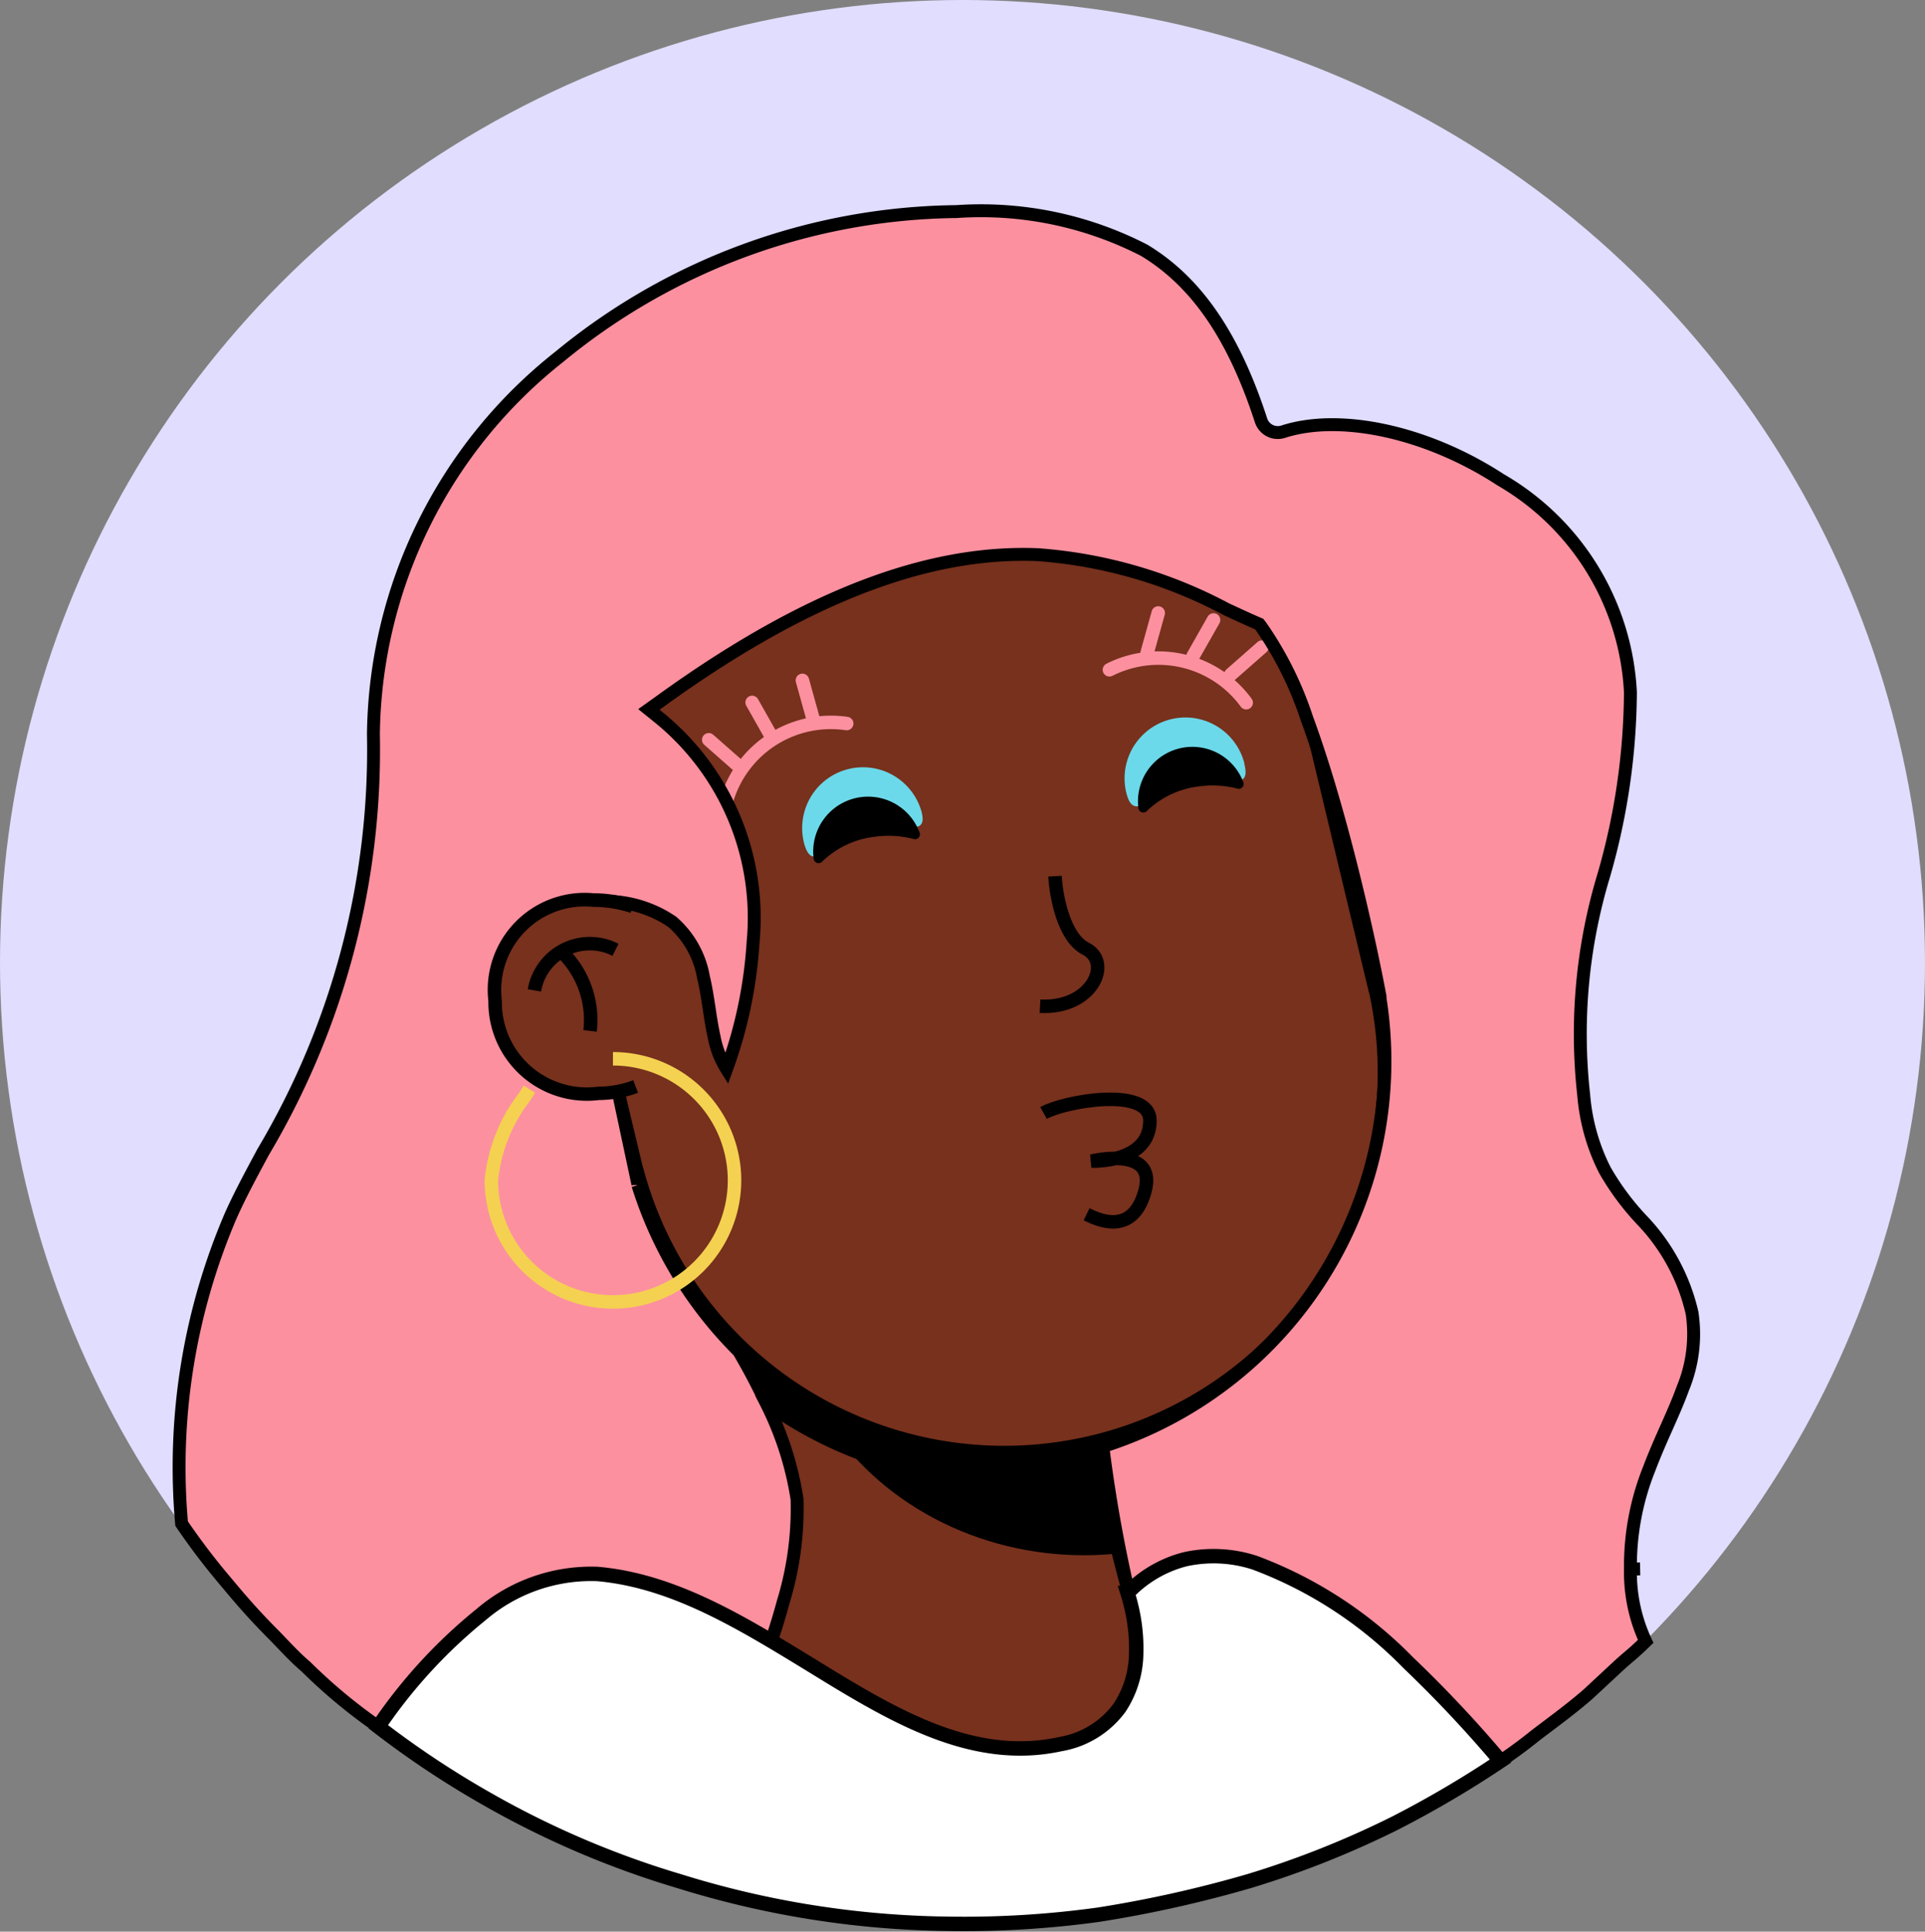 <svg xmlns="http://www.w3.org/2000/svg" xmlns:xlink="http://www.w3.org/1999/xlink" width="55.5" height="55.69" viewBox="0 0 55.5 55.69">
  <rect x="0" y="0" width="55.5" height="55.69" fill="#808080" stroke="none"/>
  <defs>
    <clipPath id="clip-path">
      <rect id="Rectangle_2040" data-name="Rectangle 2040" width="29.211" height="46.737" fill="#fff"/>
    </clipPath>
  </defs>
  <g id="Group_66843" data-name="Group 66843" transform="translate(-525 -601.962)">
    <circle id="Ellipse_466" data-name="Ellipse 466" cx="27.75" cy="27.75" r="27.75" transform="translate(525 601.962)" fill="#e0ddff"/>
    <g id="Group_66233" data-name="Group 66233" transform="translate(530.178 608.062)">
      <path id="Path_5551" data-name="Path 5551" d="M34.4,40.976c-2.1-2.921-3.294-8.76-3.489-11.583l-10-4.309-3.13,15.239Z" transform="translate(-4.455 6.442)" fill="#fc909f" stroke="#000" stroke-width="0.389"/>
      <g id="Group_66229" data-name="Group 66229" transform="translate(17.46 22.964)">
        <ellipse id="Ellipse_467" data-name="Ellipse 467" cx="8.617" cy="7.887" rx="8.617" ry="7.887"/>
      </g>
      <g id="Group_66232" data-name="Group 66232" transform="translate(7.966 0.18)" clip-path="url(#clip-path)">
        <path id="Path_5552" data-name="Path 5552" d="M29.794,40.53c-2.1-2.921-3.749-8.568-3.944-11.392l-10-4.309-4.163,15.7Z" transform="translate(-7.302 6.134)" fill="#77311d" stroke="#000" stroke-width="0.389"/>
        <g id="Group_66231" data-name="Group 66231" transform="translate(9.493 22.784)">
          <g id="Group_66230" data-name="Group 66230">
            <ellipse id="Ellipse_468" data-name="Ellipse 468" cx="8.617" cy="7.887" rx="8.617" ry="7.887"/>
          </g>
        </g>
        <path id="Path_5553" data-name="Path 5553" d="M34.941,25.16l-.012-.051-.012-.051-2.395-9.995-.007-.03L32.507,15l-.01-.044h0a11.352,11.352,0,0,0-22.078,5.29h0l.018.074L12.9,30.607h0a11.352,11.352,0,0,0,22.074-5.289h0Z" transform="translate(-8.084 -3.118)" fill="#77311d"/>
        <path id="Path_5554" data-name="Path 5554" d="M35.136,25.355l-.569.134v0Zm-.012-.051.568-.136h0Zm-.012-.051-.568.136v0Zm-2.395-9.995-.569.135h0ZM32.7,15.2l-.568.136v0Zm-.011-.044.568-.136-.136-.568-.568.136Zm0,0-.567.14.139.563.564-.135ZM19.025,6.834l-.136-.568Zm-8.412,13.61.135.568.566-.135-.132-.566Zm0,0-.135-.568-.57.135.137.569Zm.018.074.568-.136h0ZM13.095,30.8l-.568.136.136.568.568-.136Zm0,0,.565-.147-.144-.555-.558.133Zm13.632,8.187.136.568Zm8.442-13.476-.136-.568-.558.134.123.56Zm0,0,.136.568.568-.136-.136-.568Zm.531-.291-.013-.054-1.136.272.012.048Zm-.013-.054-.013-.054-1.135.277.012.048Zm-3.543-9.774,2.395,9.995,1.136-.272-2.395-9.995Zm1.137-.271-.008-.032-1.136.272.007.029Zm-.008-.032-.008-.032-1.135.275.007.028Zm-1.154.2.011.044,1.136-.272-.01-.044Zm.7.432h0l-.272-1.136h0Zm.431-.708A11.936,11.936,0,0,0,18.889,6.266L19.161,7.4a10.767,10.767,0,0,1,12.963,7.892ZM18.889,6.266a11.936,11.936,0,0,0-8.845,14.31l1.138-.265A10.767,10.767,0,0,1,19.161,7.4ZM10.749,21.012h0l-.27-1.137h0Zm.451-.631-.018-.074-1.136.273.018.074Zm2.464,10.284L11.2,20.382l-1.136.272,2.464,10.284Zm-.7-.433h0l.272,1.136h0Zm-.43.715a11.936,11.936,0,0,0,14.334,8.608l-.272-1.136a10.767,10.767,0,0,1-12.931-7.765Zm14.334,8.608a11.936,11.936,0,0,0,8.877-14.169l-1.141.251A10.767,10.767,0,0,1,26.593,38.42Zm8.172-14.612h0l.272,1.136h0Zm-.469.547.038.157,1.136-.272-.038-.157Z" transform="translate(-8.278 -3.313)"/>
      </g>
      <path id="Path_5555" data-name="Path 5555" d="M20.058,21.523c.609-.341,3.067-.774,3.067.219,0,1.241-1.68,1.168-1.68,1.168s1.905-.462,1.534.876c-.365,1.314-1.387.8-1.68.657" transform="translate(4.851 4.464)" fill="none" stroke="#000" stroke-width="0.389"/>
      <path id="Path_5556" data-name="Path 5556" d="M19.376,10.224c2.142-.1,5.9-1.285,3.8-5.258" transform="translate(4.51 -3.617)" fill="none" stroke="#000" stroke-width="0.389"/>
      <path id="Path_5557" data-name="Path 5557" d="M16.845,10.029c2.142-.1,5.9-1.285,3.8-5.258" transform="translate(3.244 -3.715)" fill="none" stroke="#000" stroke-width="0.389"/>
      <path id="Path_5558" data-name="Path 5558" d="M13.339,11.1c2.142-.1,5.9-1.285,3.8-5.258" transform="translate(1.492 -3.179)" fill="none" stroke="#000" stroke-width="0.389"/>
      <path id="Path_5559" data-name="Path 5559" d="M21.324,12.981a3.133,3.133,0,0,1,3.943.949" transform="translate(5.484 0.229)" fill="none" stroke="#fc909f" stroke-linecap="round" stroke-width="0.389"/>
      <path id="Path_5560" data-name="Path 5560" d="M13.98,16.07a3.133,3.133,0,0,1,3.441-2.147" transform="translate(1.812 0.837)" fill="none" stroke="#fc909f" stroke-linecap="round" stroke-width="0.389"/>
      <path id="Path_5561" data-name="Path 5561" d="M14.522,15.011l-.9-.792" transform="translate(1.634 1.009)" fill="none" stroke="#fc909f" stroke-linecap="round" stroke-width="0.389"/>
      <path id="Path_5562" data-name="Path 5562" d="M23.657,13.229l.9-.792" transform="translate(6.65 0.118)" fill="none" stroke="#fc909f" stroke-linecap="round" stroke-width="0.389"/>
      <path id="Path_5563" data-name="Path 5563" d="M15.048,14.545,14.457,13.5" transform="translate(2.05 0.651)" fill="none" stroke="#fc909f" stroke-linecap="round" stroke-width="0.389"/>
      <path id="Path_5564" data-name="Path 5564" d="M22.931,12.958l.591-1.042" transform="translate(6.288 -0.142)" fill="none" stroke="#fc909f" stroke-linecap="round" stroke-width="0.389"/>
      <path id="Path_5565" data-name="Path 5565" d="M15.744,14.231l-.321-1.154" transform="translate(2.533 0.438)" fill="none" stroke="#fc909f" stroke-linecap="round" stroke-width="0.389"/>
      <path id="Path_5566" data-name="Path 5566" d="M22.048,12.935l.321-1.154" transform="translate(5.846 -0.209)" fill="none" stroke="#fc909f" stroke-linecap="round" stroke-width="0.389"/>
      <path id="Path_5567" data-name="Path 5567" d="M18.849,15.99c.271.929-.736.216-1.665.487s-1.428,1.425-1.7.5a1.753,1.753,0,0,1,3.365-.983Z" transform="translate(2.529 1.264)" fill="#6bd9e9"/>
      <path id="Path_5568" data-name="Path 5568" d="M25.066,15.114c.239.938-.686.222-1.623.461s-1.535,1.342-1.773.4a1.753,1.753,0,0,1,3.4-.865Z" transform="translate(5.629 0.797)" fill="#6bd9e9"/>
      <path id="Path_5569" data-name="Path 5569" d="M15.646,17.116a.144.144,0,0,0,.252.06,2.618,2.618,0,0,1,1.556-.714,2.864,2.864,0,0,1,1.068.069.14.14,0,0,0,.18-.171,1.582,1.582,0,0,0-3.06.722Z" transform="translate(2.637 1.556)"/>
      <path id="Path_5570" data-name="Path 5570" d="M21.887,16.136a.144.144,0,0,0,.252.06,2.6,2.6,0,0,1,1.54-.705,2.835,2.835,0,0,1,1.056.068.14.14,0,0,0,.18-.171,1.568,1.568,0,0,0-3.031.718Z" transform="translate(5.758 1.076)"/>
      <path id="Path_5571" data-name="Path 5571" d="M20.422,16.841c.03.561.248,1.764.883,2.088.794.4.172,1.746-1.315,1.66" transform="translate(4.817 2.32)" fill="none" stroke="#000" stroke-width="0.389"/>
      <path id="Path_5572" data-name="Path 5572" d="M6.19,45.133h0c-.6-.6-.985-1.048-1.4-1.547A19.748,19.748,0,0,1,3.5,41.893,18.4,18.4,0,0,1,4.9,33.054c.264-.6.594-1.211.952-1.877A22.675,22.675,0,0,0,9.03,19.135,14.067,14.067,0,0,1,14.391,8.252,18.306,18.306,0,0,1,25.838,4.067a10.286,10.286,0,0,1,5.415,1.116c1.419.857,2.537,2.344,3.367,4.9a.507.507,0,0,0,.636.331c1.653-.536,4.159.005,6.274,1.386a7.51,7.51,0,0,1,3.741,6.123,19.385,19.385,0,0,1-.762,5.258h0a15.794,15.794,0,0,0-.585,6.353,5.822,5.822,0,0,0,.608,2.164,7.548,7.548,0,0,0,1.039,1.411l.009.01a5.72,5.72,0,0,1,1.468,2.7A4.1,4.1,0,0,1,46.78,38c-.131.362-.291.725-.461,1.107l-.015.033c-.164.37-.335.757-.489,1.165a7.524,7.524,0,0,0-.543,2.9l.279-.006-.279.006a4.715,4.715,0,0,0,.439,2.084c-.461.446-.447.39-.868.783l-.8.744c-.533.463-1.123.884-1.558,1.221a12.809,12.809,0,0,1-1.516,1.053c-3.507,2.086-1.969.054-4.575.393-1.32.172-.944,2.239-1.709,2.234-.382,0-.682-.016-.885-.029l-.178-.012a22.877,22.877,0,0,1-2.351-5.957,42.3,42.3,0,0,1-1.212-6.048,11.653,11.653,0,0,0,7.993-12.92c0-.01,0-.017,0-.018h0l0-.029c0-.021-.008-.049-.015-.083-.012-.068-.031-.165-.054-.285-.048-.242-.117-.582-.206-1-.178-.825-.434-1.94-.747-3.122s-.683-2.435-1.089-3.536a10.183,10.183,0,0,0-1.33-2.664l-.043-.054-.064-.028c-.282-.122-.575-.259-.881-.4a13.672,13.672,0,0,0-5.442-1.574c-2.742-.108-6.215.843-10.909,4.248l-.3.214.284.229a7.436,7.436,0,0,1,2.721,6.471,13.029,13.029,0,0,1-.765,3.666,2.639,2.639,0,0,1-.359-.925c-.056-.253-.1-.519-.14-.8l-.007-.044c-.045-.291-.093-.6-.162-.888a2.726,2.726,0,0,0-.9-1.586,3.416,3.416,0,0,0-2.394-.559L14.928,24l.068.319,1.659,7.786,0,.013,0,.013a11.654,11.654,0,0,0,2.908,4.792l.048.081c.042.072.1.178.177.311.147.266.346.64.549,1.07a9.242,9.242,0,0,1,.907,2.806,9.239,9.239,0,0,1-.4,2.966c-.126.466-.257.875-.357,1.168l-.058.167a2,2,0,0,0-1.954,0A3.75,3.75,0,0,0,17.1,47.279a9.991,9.991,0,0,0-.754,3.385c-3.632-.833-5.286-2.283-7.194-2.926a15.528,15.528,0,0,1-2.079-1.731C6.811,45.791,6.474,45.428,6.19,45.133Z" transform="translate(-3.442 -4.067)" fill="#fc909f" stroke="#000" stroke-width="0.372"/>
      <path id="Path_5573" data-name="Path 5573" d="M13.364,17.6a3.473,3.473,0,0,0-1.084-.172,2.408,2.408,0,0,0-2.629,2.7,2.452,2.452,0,0,0,2.775,2.483,2.867,2.867,0,0,0,.5-.044,2.8,2.8,0,0,0,.511-.141" transform="translate(-0.359 2.614)" fill="none" stroke="#000" stroke-width="0.779"/>
      <path id="Path_5574" data-name="Path 5574" d="M13.51,22.4a2.83,2.83,0,0,1-1.084.214,2.452,2.452,0,0,1-2.775-2.483,2.408,2.408,0,0,1,2.629-2.7,3.439,3.439,0,0,1,1.3.253Z" transform="translate(-0.359 2.614)" fill="#77311d"/>
      <path id="Path_5575" data-name="Path 5575" d="M12.609,18.312a1.621,1.621,0,0,0-2.337,1.169" transform="translate(-0.042 2.972)" fill="none" stroke="#000" stroke-width="0.389"/>
      <path id="Path_5576" data-name="Path 5576" d="M10.808,18.305a2.726,2.726,0,0,1,.8,2.264" transform="translate(0.226 3.052)" fill="none" stroke="#000" stroke-width="0.389"/>
      <path id="Path_5577" data-name="Path 5577" d="M12.95,20.35a3.505,3.505,0,1,1-3.505,3.505,4.65,4.65,0,0,1,.96-2.41l.136-.219" transform="translate(-0.456 4.075)" fill="none" stroke="#f4d150" stroke-width="0.389"/>
      <path id="Path_5578" data-name="Path 5578" d="M50.989,39.281a34.988,34.988,0,0,1-4.34.968,28.268,28.268,0,0,1-4.337.263,27.051,27.051,0,0,1-7.757-1.231,26.208,26.208,0,0,1-5.5-2.347,26.772,26.772,0,0,1-3.173-2.105A14.836,14.836,0,0,1,28.843,31.6a4.886,4.886,0,0,1,3.352-1.175c2.2.192,4.157,1.4,6.123,2.6l.559.343c2.115,1.289,4.288,2.486,6.677,1.962a2.669,2.669,0,0,0,1.7-1.046,2.9,2.9,0,0,0,.48-1.557,5.166,5.166,0,0,0-.139-1.353c-.038-.165-.078-.3-.109-.4A3.493,3.493,0,0,1,49.151,30a3.832,3.832,0,0,1,2,.1,12.081,12.081,0,0,1,4.425,2.882,35.723,35.723,0,0,1,2.664,2.836A29.873,29.873,0,0,1,55.2,37.608,26.892,26.892,0,0,1,50.989,39.281Z" transform="translate(-20.155 8.852)" fill="#fff" stroke="#000" stroke-width="0.416"/>
    </g>
  </g>
</svg>
